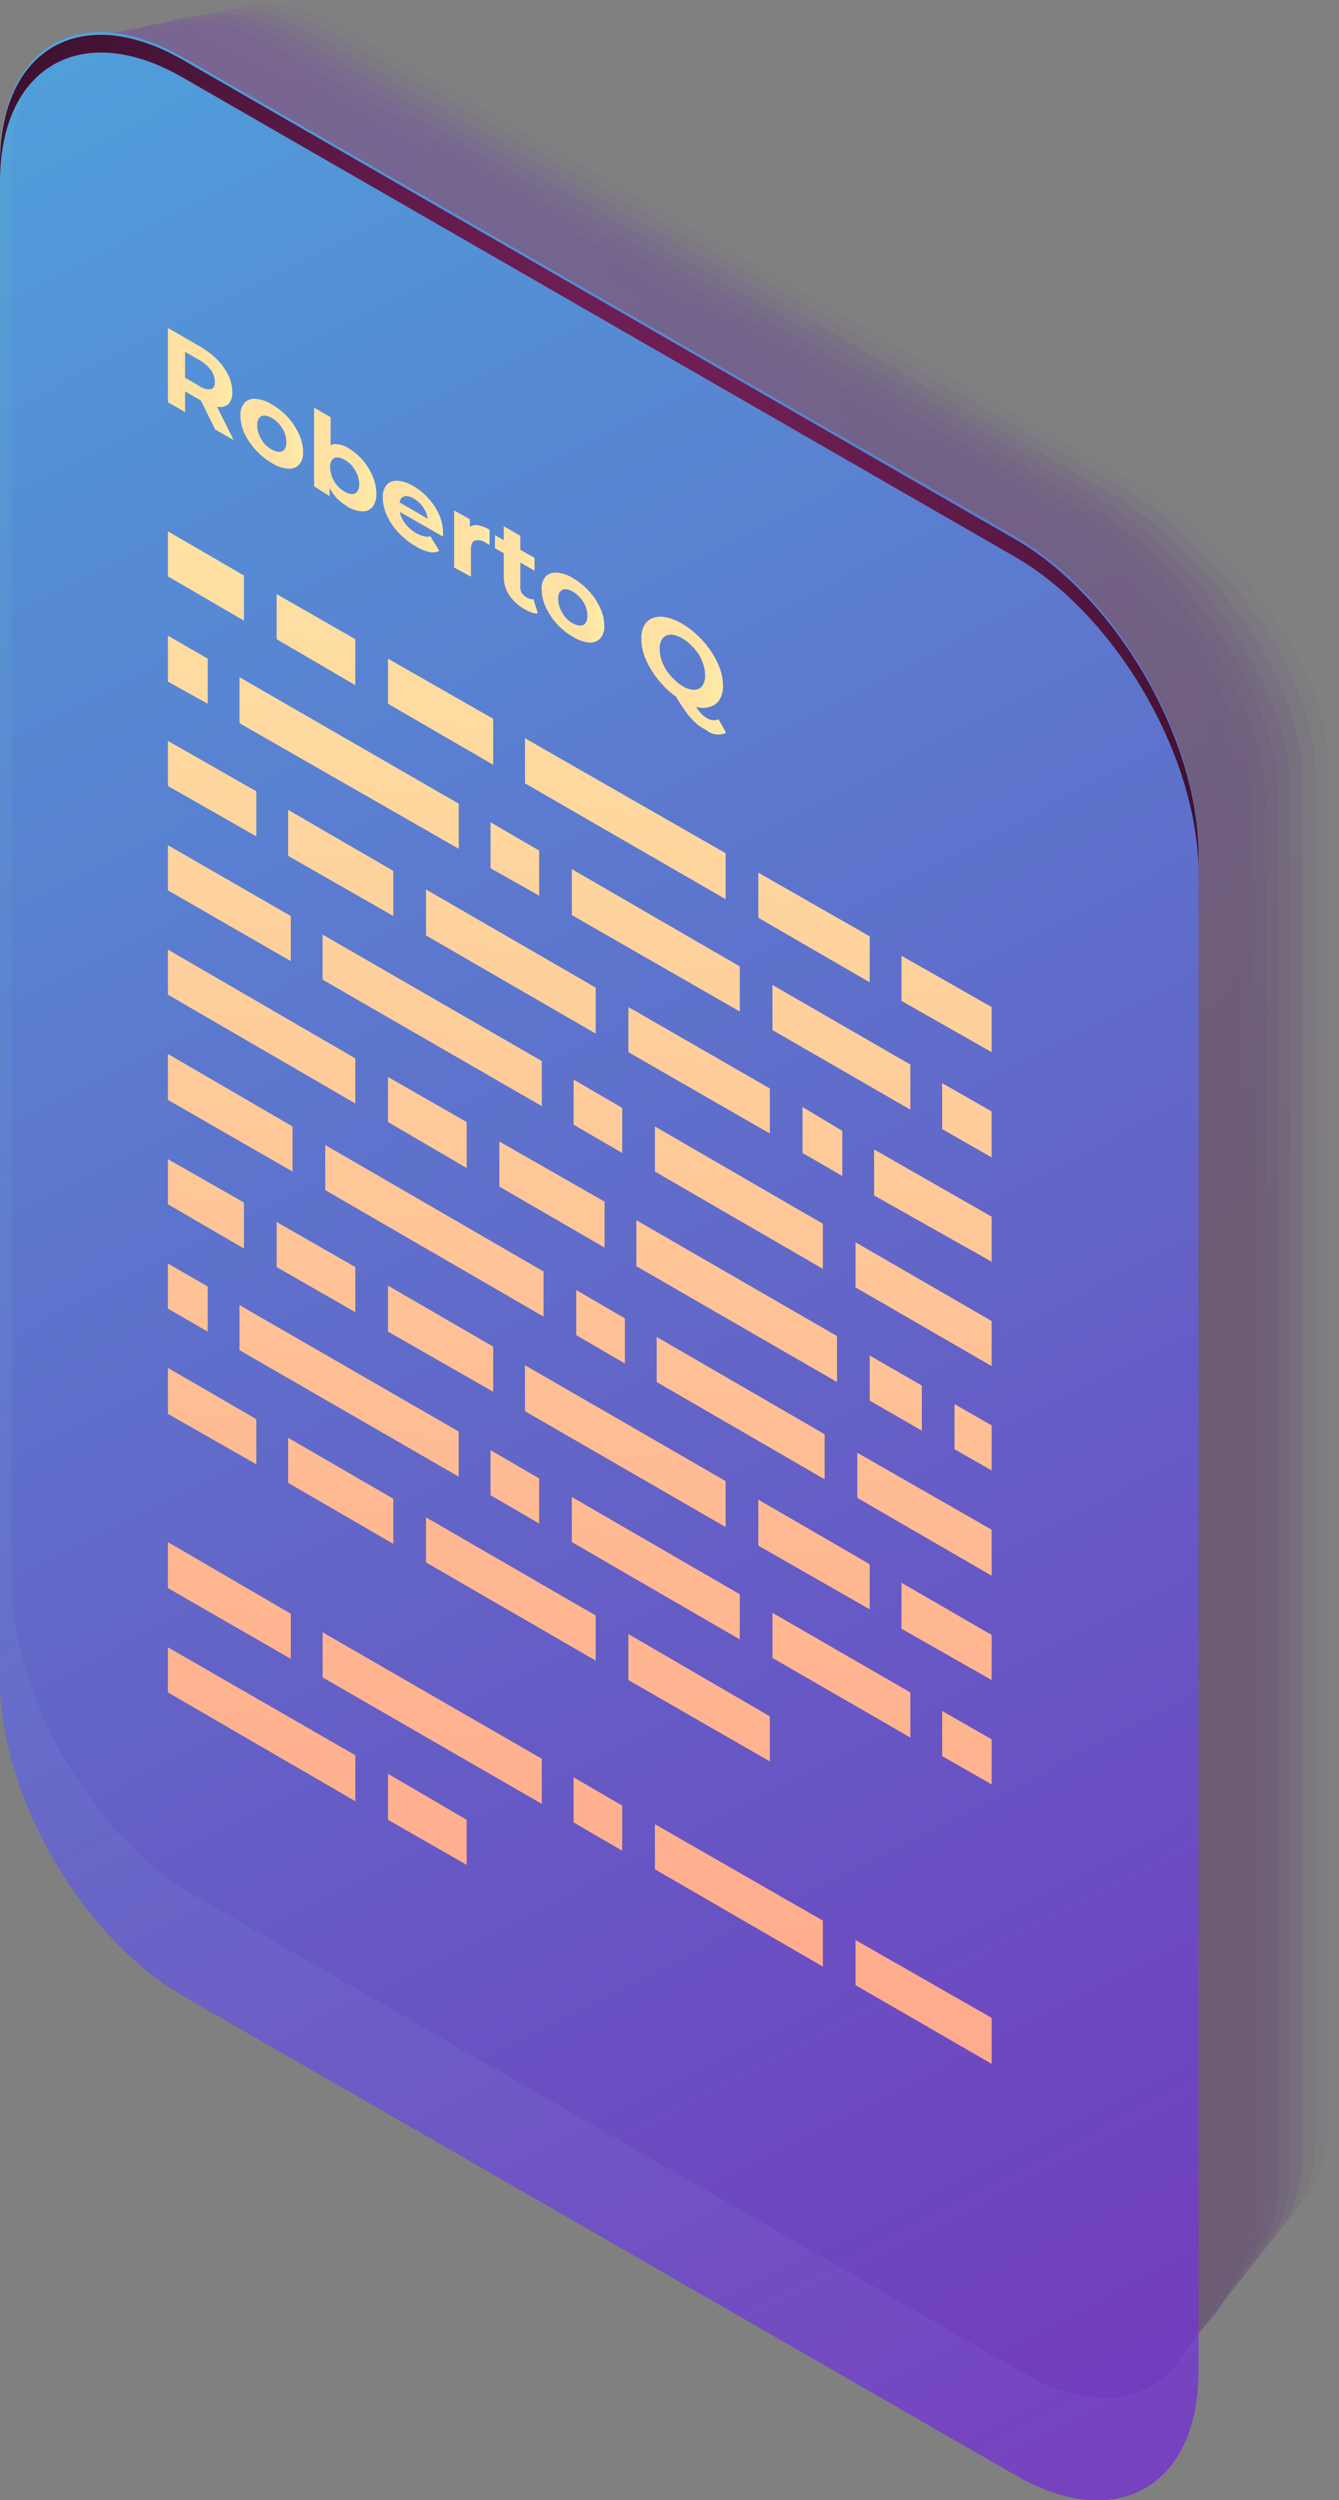 <svg xmlns="http://www.w3.org/2000/svg" xmlns:xlink="http://www.w3.org/1999/xlink" viewBox="0 0 151.5 282.72"><rect x="0" y="0" width="151.5" height="282.72" fill="#808080" stroke="none"/><defs><style>.cls-1{opacity:0.3;}.cls-2{fill-opacity:0;fill:url(#Degradado_sin_nombre_102);}.cls-10,.cls-11,.cls-12,.cls-14,.cls-3,.cls-4,.cls-5,.cls-6,.cls-7,.cls-8,.cls-9{isolation:isolate;}.cls-3{opacity:0.09;fill:url(#Degradado_sin_nombre_102-2);}.cls-4{opacity:0.18;fill:url(#Degradado_sin_nombre_102-3);}.cls-5{opacity:0.27;fill:url(#Degradado_sin_nombre_102-4);}.cls-6{opacity:0.36;fill:url(#Degradado_sin_nombre_102-5);}.cls-7{opacity:0.45;fill:url(#Degradado_sin_nombre_102-6);}.cls-8{opacity:0.55;fill:url(#Degradado_sin_nombre_102-7);}.cls-9{opacity:0.64;fill:url(#Degradado_sin_nombre_102-8);}.cls-10{opacity:0.73;fill:url(#Degradado_sin_nombre_102-9);}.cls-11{opacity:0.82;fill:url(#Degradado_sin_nombre_102-10);}.cls-12{opacity:0.91;fill:url(#Degradado_sin_nombre_102-11);}.cls-13{fill:url(#Degradado_sin_nombre_102-12);}.cls-14{opacity:0.8;fill:url(#Degradado_sin_nombre_103);}.cls-15{fill:url(#Degradado_sin_nombre_104);}.cls-16{fill:url(#Degradado_sin_nombre_164);}.cls-17{fill:url(#Degradado_sin_nombre_164-2);}.cls-18{fill:url(#Degradado_sin_nombre_164-3);}.cls-19{fill:url(#Degradado_sin_nombre_164-4);}.cls-20{fill:url(#Degradado_sin_nombre_164-5);}.cls-21{fill:url(#Degradado_sin_nombre_164-6);}.cls-22{fill:url(#Degradado_sin_nombre_164-7);}.cls-23{fill:url(#Degradado_sin_nombre_164-8);}.cls-24{fill:url(#Degradado_sin_nombre_164-9);}.cls-25{fill:url(#Degradado_sin_nombre_164-10);}.cls-26{fill:url(#Degradado_sin_nombre_164-11);}.cls-27{fill:url(#Degradado_sin_nombre_164-12);}.cls-28{fill:url(#Degradado_sin_nombre_164-13);}.cls-29{fill:url(#Degradado_sin_nombre_164-14);}.cls-30{fill:url(#Degradado_sin_nombre_164-15);}.cls-31{fill:url(#Degradado_sin_nombre_164-16);}.cls-32{fill:url(#Degradado_sin_nombre_164-17);}.cls-33{fill:url(#Degradado_sin_nombre_164-18);}.cls-34{fill:url(#Degradado_sin_nombre_164-19);}.cls-35{fill:url(#Degradado_sin_nombre_164-20);}.cls-36{fill:url(#Degradado_sin_nombre_164-21);}.cls-37{fill:url(#Degradado_sin_nombre_164-22);}.cls-38{fill:url(#Degradado_sin_nombre_164-23);}.cls-39{fill:url(#Degradado_sin_nombre_164-24);}.cls-40{fill:url(#Degradado_sin_nombre_164-25);}.cls-41{fill:url(#Degradado_sin_nombre_164-26);}.cls-42{fill:url(#Degradado_sin_nombre_164-27);}.cls-43{fill:url(#Degradado_sin_nombre_164-28);}.cls-44{fill:url(#Degradado_sin_nombre_164-29);}.cls-45{fill:url(#Degradado_sin_nombre_164-30);}.cls-46{fill:url(#Degradado_sin_nombre_164-31);}.cls-47{fill:url(#Degradado_sin_nombre_164-32);}.cls-48{fill:url(#Degradado_sin_nombre_164-33);}.cls-49{fill:url(#Degradado_sin_nombre_164-34);}.cls-50{fill:url(#Degradado_sin_nombre_164-35);}.cls-51{fill:url(#Degradado_sin_nombre_164-36);}.cls-52{fill:url(#Degradado_sin_nombre_164-37);}.cls-53{fill:url(#Degradado_sin_nombre_164-38);}.cls-54{fill:url(#Degradado_sin_nombre_164-39);}.cls-55{fill:url(#Degradado_sin_nombre_164-40);}.cls-56{fill:url(#Degradado_sin_nombre_164-41);}.cls-57{fill:url(#Degradado_sin_nombre_164-42);}.cls-58{fill:url(#Degradado_sin_nombre_164-43);}.cls-59{fill:url(#Degradado_sin_nombre_164-44);}.cls-60{fill:url(#Degradado_sin_nombre_164-45);}.cls-61{fill:url(#Degradado_sin_nombre_164-46);}.cls-62{fill:url(#Degradado_sin_nombre_164-47);}.cls-63{fill:url(#Degradado_sin_nombre_164-48);}.cls-64{fill:url(#Degradado_sin_nombre_164-49);}.cls-65{fill:url(#Degradado_sin_nombre_164-50);}.cls-66{fill:url(#Degradado_sin_nombre_164-51);}.cls-67{fill:url(#Degradado_sin_nombre_164-52);}.cls-68{fill:url(#Degradado_sin_nombre_164-53);}.cls-69{fill:url(#Degradado_sin_nombre_164-54);}.cls-70{fill:url(#Degradado_sin_nombre_164-55);}.cls-71{fill:url(#Degradado_sin_nombre_164-56);}.cls-72{fill:url(#Degradado_sin_nombre_164-57);}.cls-73{fill:url(#Degradado_sin_nombre_209);}.cls-74{fill:url(#Degradado_sin_nombre_209-2);}.cls-75{fill:url(#Degradado_sin_nombre_209-3);}.cls-76{fill:url(#Degradado_sin_nombre_209-4);}.cls-77{fill:url(#Degradado_sin_nombre_209-5);}.cls-78{fill:url(#Degradado_sin_nombre_209-6);}.cls-79{fill:url(#Degradado_sin_nombre_209-7);}.cls-80{fill:url(#Degradado_sin_nombre_209-8);}</style><linearGradient id="Degradado_sin_nombre_102" x1="-29" y1="371.26" x2="115.23" y2="646.28" gradientTransform="translate(0 -464)" gradientUnits="userSpaceOnUse"><stop offset="0.01" stop-color="#9f19ab"/><stop offset="0.43" stop-color="#5f27bd"/><stop offset="0.9" stop-color="#3d065f"/></linearGradient><linearGradient id="Degradado_sin_nombre_102-2" x1="-31.06" y1="371.15" x2="113.9" y2="647.58" xlink:href="#Degradado_sin_nombre_102"/><linearGradient id="Degradado_sin_nombre_102-3" x1="-33.24" y1="371.11" x2="112.47" y2="648.94" xlink:href="#Degradado_sin_nombre_102"/><linearGradient id="Degradado_sin_nombre_102-4" x1="-35.38" y1="371.04" x2="111.06" y2="650.28" xlink:href="#Degradado_sin_nombre_102"/><linearGradient id="Degradado_sin_nombre_102-5" x1="-37.53" y1="370.99" x2="109.65" y2="651.63" xlink:href="#Degradado_sin_nombre_102"/><linearGradient id="Degradado_sin_nombre_102-6" x1="-39.67" y1="370.92" x2="108.25" y2="652.98" xlink:href="#Degradado_sin_nombre_102"/><linearGradient id="Degradado_sin_nombre_102-7" x1="-41.75" y1="370.82" x2="106.91" y2="654.29" xlink:href="#Degradado_sin_nombre_102"/><linearGradient id="Degradado_sin_nombre_102-8" x1="-43.93" y1="370.78" x2="105.47" y2="655.65" xlink:href="#Degradado_sin_nombre_102"/><linearGradient id="Degradado_sin_nombre_102-9" x1="-46.01" y1="370.68" x2="104.13" y2="656.97" xlink:href="#Degradado_sin_nombre_102"/><linearGradient id="Degradado_sin_nombre_102-10" x1="-48.21" y1="370.65" x2="102.66" y2="658.34" xlink:href="#Degradado_sin_nombre_102"/><linearGradient id="Degradado_sin_nombre_102-11" x1="-50.31" y1="370.56" x2="101.31" y2="659.66" xlink:href="#Degradado_sin_nombre_102"/><linearGradient id="Degradado_sin_nombre_102-12" x1="-52.4" y1="370.47" x2="99.95" y2="660.99" xlink:href="#Degradado_sin_nombre_102"/><linearGradient id="Degradado_sin_nombre_103" x1="168.27" y1="803.47" x2="-74.39" y2="329.4" gradientTransform="translate(0 -464)" gradientUnits="userSpaceOnUse"><stop offset="0.03" stop-color="#7c1dc9"/><stop offset="0.21" stop-color="#6e41d2"/><stop offset="0.62" stop-color="#4c9be8"/><stop offset="1" stop-color="#2af6ff"/></linearGradient><radialGradient id="Degradado_sin_nombre_104" cx="67.8" cy="515.31" r="127.58" gradientTransform="translate(0 -464)" gradientUnits="userSpaceOnUse"><stop offset="0" stop-color="#711f56"/><stop offset="0.16" stop-color="#6c1e52"/><stop offset="0.36" stop-color="#5c1946"/><stop offset="0.58" stop-color="#431233"/><stop offset="0.82" stop-color="#200918"/><stop offset="1"/></radialGradient><linearGradient id="Degradado_sin_nombre_164" x1="67.35" y1="705.67" x2="87.07" y2="503.2" gradientTransform="translate(0 -464)" gradientUnits="userSpaceOnUse"><stop offset="0.04" stop-color="#ffa98c"/><stop offset="0.32" stop-color="#ffb892"/><stop offset="0.86" stop-color="#fee1a3"/><stop offset="1" stop-color="#feeca8"/></linearGradient><linearGradient id="Degradado_sin_nombre_164-2" x1="74.08" y1="706.33" x2="93.8" y2="503.85" xlink:href="#Degradado_sin_nombre_164"/><linearGradient id="Degradado_sin_nombre_164-3" x1="73.2" y1="706.24" x2="92.92" y2="503.77" xlink:href="#Degradado_sin_nombre_164"/><linearGradient id="Degradado_sin_nombre_164-4" x1="45.06" y1="703.5" x2="64.78" y2="501.03" xlink:href="#Degradado_sin_nombre_164"/><linearGradient id="Degradado_sin_nombre_164-5" x1="83.05" y1="707.2" x2="102.77" y2="504.73" xlink:href="#Degradado_sin_nombre_164"/><linearGradient id="Degradado_sin_nombre_164-6" x1="52.21" y1="704.2" x2="71.93" y2="501.72" xlink:href="#Degradado_sin_nombre_164"/><linearGradient id="Degradado_sin_nombre_164-7" x1="59.1" y1="704.87" x2="78.82" y2="502.4" xlink:href="#Degradado_sin_nombre_164"/><linearGradient id="Degradado_sin_nombre_164-8" x1="61.08" y1="705.06" x2="80.8" y2="502.59" xlink:href="#Degradado_sin_nombre_164"/><linearGradient id="Degradado_sin_nombre_164-9" x1="24.92" y1="701.54" x2="44.64" y2="499.07" xlink:href="#Degradado_sin_nombre_164"/><linearGradient id="Degradado_sin_nombre_164-10" x1="31.62" y1="702.19" x2="51.34" y2="499.72" xlink:href="#Degradado_sin_nombre_164"/><linearGradient id="Degradado_sin_nombre_164-11" x1="56.33" y1="704.6" x2="76.05" y2="502.13" xlink:href="#Degradado_sin_nombre_164"/><linearGradient id="Degradado_sin_nombre_164-12" x1="39.43" y1="702.95" x2="59.15" y2="500.48" xlink:href="#Degradado_sin_nombre_164"/><linearGradient id="Degradado_sin_nombre_164-13" x1="36.89" y1="702.71" x2="56.61" y2="500.23" xlink:href="#Degradado_sin_nombre_164"/><linearGradient id="Degradado_sin_nombre_164-14" x1="44.39" y1="703.43" x2="64.11" y2="500.96" xlink:href="#Degradado_sin_nombre_164"/><linearGradient id="Degradado_sin_nombre_164-15" x1="34.46" y1="702.47" x2="54.18" y2="499.99" xlink:href="#Degradado_sin_nombre_164"/><linearGradient id="Degradado_sin_nombre_164-16" x1="26.55" y1="701.7" x2="46.28" y2="499.23" xlink:href="#Degradado_sin_nombre_164"/><linearGradient id="Degradado_sin_nombre_164-17" x1="37.46" y1="702.76" x2="57.18" y2="500.29" xlink:href="#Degradado_sin_nombre_164"/><linearGradient id="Degradado_sin_nombre_164-18" x1="102.06" y1="709.05" x2="121.78" y2="506.58" xlink:href="#Degradado_sin_nombre_164"/><linearGradient id="Degradado_sin_nombre_164-19" x1="19.71" y1="701.03" x2="39.43" y2="498.56" xlink:href="#Degradado_sin_nombre_164"/><linearGradient id="Degradado_sin_nombre_164-20" x1="56.51" y1="704.61" x2="76.23" y2="502.14" xlink:href="#Degradado_sin_nombre_164"/><linearGradient id="Degradado_sin_nombre_164-21" x1="95.06" y1="708.37" x2="114.78" y2="505.9" xlink:href="#Degradado_sin_nombre_164"/><linearGradient id="Degradado_sin_nombre_164-22" x1="89.9" y1="707.87" x2="109.62" y2="505.39" xlink:href="#Degradado_sin_nombre_164"/><linearGradient id="Degradado_sin_nombre_164-23" x1="80.81" y1="706.98" x2="100.53" y2="504.51" xlink:href="#Degradado_sin_nombre_164"/><linearGradient id="Degradado_sin_nombre_164-24" x1="24.77" y1="701.52" x2="44.49" y2="499.05" xlink:href="#Degradado_sin_nombre_164"/><linearGradient id="Degradado_sin_nombre_164-25" x1="92.91" y1="708.16" x2="112.63" y2="505.69" xlink:href="#Degradado_sin_nombre_164"/><linearGradient id="Degradado_sin_nombre_164-26" x1="41.3" y1="703.13" x2="61.02" y2="500.66" xlink:href="#Degradado_sin_nombre_164"/><linearGradient id="Degradado_sin_nombre_164-27" x1="51.24" y1="704.1" x2="70.96" y2="501.63" xlink:href="#Degradado_sin_nombre_164"/><linearGradient id="Degradado_sin_nombre_164-28" x1="63.18" y1="705.27" x2="82.9" y2="502.79" xlink:href="#Degradado_sin_nombre_164"/><linearGradient id="Degradado_sin_nombre_164-29" x1="81.95" y1="707.09" x2="101.67" y2="504.62" xlink:href="#Degradado_sin_nombre_164"/><linearGradient id="Degradado_sin_nombre_164-30" x1="97.45" y1="708.6" x2="117.17" y2="506.13" xlink:href="#Degradado_sin_nombre_164"/><linearGradient id="Degradado_sin_nombre_164-31" x1="95.03" y1="708.37" x2="114.75" y2="505.89" xlink:href="#Degradado_sin_nombre_164"/><linearGradient id="Degradado_sin_nombre_164-32" x1="97.91" y1="708.65" x2="117.63" y2="506.18" xlink:href="#Degradado_sin_nombre_164"/><linearGradient id="Degradado_sin_nombre_164-33" x1="20.48" y1="701.11" x2="40.2" y2="498.63" xlink:href="#Degradado_sin_nombre_164"/><linearGradient id="Degradado_sin_nombre_164-34" x1="31.77" y1="702.21" x2="51.49" y2="499.73" xlink:href="#Degradado_sin_nombre_164"/><linearGradient id="Degradado_sin_nombre_164-35" x1="9.69" y1="700.05" x2="29.42" y2="497.58" xlink:href="#Degradado_sin_nombre_164"/><linearGradient id="Degradado_sin_nombre_164-36" x1="16.54" y1="700.72" x2="36.26" y2="498.25" xlink:href="#Degradado_sin_nombre_164"/><linearGradient id="Degradado_sin_nombre_164-37" x1="25.45" y1="701.59" x2="45.17" y2="499.12" xlink:href="#Degradado_sin_nombre_164"/><linearGradient id="Degradado_sin_nombre_164-38" x1="13.53" y1="700.43" x2="33.25" y2="497.96" xlink:href="#Degradado_sin_nombre_164"/><linearGradient id="Degradado_sin_nombre_164-39" x1="15.26" y1="700.6" x2="34.98" y2="498.13" xlink:href="#Degradado_sin_nombre_164"/><linearGradient id="Degradado_sin_nombre_164-40" x1="12.88" y1="700.37" x2="32.6" y2="497.89" xlink:href="#Degradado_sin_nombre_164"/><linearGradient id="Degradado_sin_nombre_164-41" x1="17.84" y1="700.85" x2="37.56" y2="498.38" xlink:href="#Degradado_sin_nombre_164"/><linearGradient id="Degradado_sin_nombre_164-42" x1="12.52" y1="700.33" x2="32.24" y2="497.86" xlink:href="#Degradado_sin_nombre_164"/><linearGradient id="Degradado_sin_nombre_164-43" x1="102.68" y1="709.11" x2="122.4" y2="506.64" xlink:href="#Degradado_sin_nombre_164"/><linearGradient id="Degradado_sin_nombre_164-44" x1="64.12" y1="705.36" x2="83.84" y2="502.89" xlink:href="#Degradado_sin_nombre_164"/><linearGradient id="Degradado_sin_nombre_164-45" x1="74.2" y1="706.34" x2="93.92" y2="503.87" xlink:href="#Degradado_sin_nombre_164"/><linearGradient id="Degradado_sin_nombre_164-46" x1="45.06" y1="703.5" x2="64.78" y2="501.03" xlink:href="#Degradado_sin_nombre_164"/><linearGradient id="Degradado_sin_nombre_164-47" x1="85.51" y1="707.44" x2="105.23" y2="504.97" xlink:href="#Degradado_sin_nombre_164"/><linearGradient id="Degradado_sin_nombre_164-48" x1="101.21" y1="708.97" x2="120.93" y2="506.49" xlink:href="#Degradado_sin_nombre_164"/><linearGradient id="Degradado_sin_nombre_164-49" x1="75.69" y1="706.48" x2="95.41" y2="504.01" xlink:href="#Degradado_sin_nombre_164"/><linearGradient id="Degradado_sin_nombre_164-50" x1="104.76" y1="709.31" x2="124.48" y2="506.84" xlink:href="#Degradado_sin_nombre_164"/><linearGradient id="Degradado_sin_nombre_164-51" x1="67.93" y1="705.73" x2="87.65" y2="503.25" xlink:href="#Degradado_sin_nombre_164"/><linearGradient id="Degradado_sin_nombre_164-52" x1="44.5" y1="703.45" x2="64.22" y2="500.97" xlink:href="#Degradado_sin_nombre_164"/><linearGradient id="Degradado_sin_nombre_164-53" x1="51.91" y1="704.17" x2="71.63" y2="501.69" xlink:href="#Degradado_sin_nombre_164"/><linearGradient id="Degradado_sin_nombre_164-54" x1="6.68" y1="699.76" x2="26.4" y2="497.29" xlink:href="#Degradado_sin_nombre_164"/><linearGradient id="Degradado_sin_nombre_164-55" x1="5.67" y1="699.66" x2="25.39" y2="497.19" xlink:href="#Degradado_sin_nombre_164"/><linearGradient id="Degradado_sin_nombre_164-56" x1="94.36" y1="708.3" x2="114.08" y2="505.83" xlink:href="#Degradado_sin_nombre_164"/><linearGradient id="Degradado_sin_nombre_164-57" x1="78.67" y1="706.77" x2="98.39" y2="504.3" xlink:href="#Degradado_sin_nombre_164"/><linearGradient id="Degradado_sin_nombre_209" x1="19" y1="43.43" x2="26.44" y2="43.43" gradientUnits="userSpaceOnUse"><stop offset="0.61" stop-color="#fee1a3"/><stop offset="1" stop-color="#feeca8"/></linearGradient><linearGradient id="Degradado_sin_nombre_209-2" x1="27.2" y1="49.03" x2="34.29" y2="49.03" xlink:href="#Degradado_sin_nombre_209"/><linearGradient id="Degradado_sin_nombre_209-3" x1="35.54" y1="51.99" x2="42.57" y2="51.99" xlink:href="#Degradado_sin_nombre_209"/><linearGradient id="Degradado_sin_nombre_209-4" x1="43.33" y1="58.39" x2="50.13" y2="58.39" xlink:href="#Degradado_sin_nombre_209"/><linearGradient id="Degradado_sin_nombre_209-5" x1="51.38" y1="61.49" x2="55.39" y2="61.49" xlink:href="#Degradado_sin_nombre_209"/><linearGradient id="Degradado_sin_nombre_209-6" x1="55.96" y1="64.44" x2="60.89" y2="64.44" xlink:href="#Degradado_sin_nombre_209"/><linearGradient id="Degradado_sin_nombre_209-7" x1="61.26" y1="68.7" x2="68.35" y2="68.7" xlink:href="#Degradado_sin_nombre_209"/><linearGradient id="Degradado_sin_nombre_209-8" x1="72.6" y1="76.41" x2="82.2" y2="76.41" xlink:href="#Degradado_sin_nombre_209"/></defs><g id="Capa_2" data-name="Capa 2"><g id="Capa_1-2" data-name="Capa 1"><g class="cls-1"><path class="cls-2" d="M40.3,2.58c-10.4-6-18.9-1.2-18.9,10.8v153.4c0,12,8.5,26.6,18.9,32.6l88.1,50.7c10.4,6,23.1.5,23.1-11.4V85.28c0-12-12.6-25.9-23.1-31.9Z"/><path class="cls-3" d="M38.6,3c-10.5-6.1-19-1.2-19,10.8v154c0,12.1,8.5,26.8,19.1,32.9l88.6,51c10.5,6.1,22.9.6,22.9-11.5v-154c0-12.1-12.3-26.2-22.9-32.3Z"/><path class="cls-4" d="M37,3.38c-10.6-6.1-19.2-1.2-19.2,11V169c0,12.2,8.6,27,19.2,33.1l89.2,51.3c10.6,6.1,22.6.7,22.6-11.5V87.28c0-12.2-12-26.5-22.6-32.6Z"/><path class="cls-5" d="M35.3,3.78c-10.7-6.2-19.4-1.2-19.4,11V170c0,12.3,8.7,27.2,19.4,33.4L125,255c10.7,6.2,22.4.8,22.4-11.5V88.28c0-12.3-11.7-26.8-22.4-32.9Z"/><path class="cls-6" d="M33.6,4.18C22.8-2,14.1,3,14.1,15.28v155.8c0,12.4,8.7,27.5,19.5,33.7l90.2,51.9c10.8,6.2,22.2.8,22.2-11.6V89.28c0-12.4-11.4-27-22.2-33.3Z"/><path class="cls-7" d="M31.9,4.48C21-1.82,12.2,3.18,12.2,15.68v156.4c0,12.5,8.8,27.7,19.7,34l90.7,52.2c10.9,6.3,22,.9,22-11.6V90.28c0-12.5-11.1-27.3-22-33.6Z"/><path class="cls-8" d="M30.3,4.88c-11-6.3-19.8-1.3-19.8,11.3v157c0,12.6,8.9,27.9,19.8,34.2l91.2,52.5c11,6.3,21.7,1,21.7-11.6v-157c0-12.6-10.8-27.6-21.7-33.9Z"/><path class="cls-9" d="M28.6,5.28c-11-6.4-20-1.3-20,11.4v157.6c0,12.7,9,28.1,20,34.5l91.7,52.8c11,6.4,21.5,1,21.5-11.6V92.38c0-12.7-10.5-27.9-21.5-34.3Z"/><path class="cls-10" d="M26.9,5.68C15.8-.72,6.8,4.38,6.8,17.18v158.2c0,12.8,9,28.3,20.2,34.8l92.2,53.1c11.1,6.4,21.3,1.1,21.3-11.7V93.38c0-12.8-10.2-28.2-21.3-34.6Z"/><path class="cls-11" d="M25.2,6.08C14-.42,4.9,4.78,4.9,17.68v158.8c0,12.9,9.1,28.6,20.3,35l92.7,53.4c11.2,6.5,21.1,1.2,21.1-11.7V94.38c0-12.9-9.9-28.4-21.1-34.9Z"/><path class="cls-12" d="M23.6,6.48C12.3,0,3.1,5.18,3.1,18.18v159.4c0,13,9.2,28.8,20.5,35.3l93.2,53.7c11.3,6.5,20.8,1.2,20.8-11.7V95.38c0-13-9.5-28.7-20.8-35.2Z"/><path class="cls-13" d="M21.9,6.88C10.5.28,1.3,5.58,1.3,18.68v160c0,13.1,9.2,29,20.6,35.6l93.8,54c11.4,6.6,20.6,1.3,20.6-11.8v-160c0-13.1-9.2-29-20.6-35.6Z"/></g><path class="cls-14" d="M20.7,6.48C9.2-.12,0,5.18,0,18.28V190c0,13.1,9.3,29.1,20.7,35.7l94.2,54.2c11.4,6.6,20.7,1.3,20.7-11.8V96.38c0-13.1-9.3-29.1-20.7-35.7Z"/><path class="cls-15" d="M114.9,61,20.7,6.78C9.2.18,0,5.48,0,18.58v2C0,7.48,9.3,2.18,20.7,8.78L114.9,63c11.4,6.6,20.7,22.6,20.7,35.7v-2C135.6,83.58,126.3,67.58,114.9,61Z"/><polygon class="cls-16" points="71.1 118.98 87.1 128.18 87.1 123.08 71.1 113.88 71.1 118.98"/><polygon class="cls-17" points="72 143.18 94.7 156.28 94.7 151.08 72 137.98 72 143.18"/><polygon class="cls-18" points="74.1 132.48 93.1 143.48 93.1 138.38 74.1 127.38 74.1 132.48"/><polygon class="cls-19" points="67.4 111.68 48.2 100.58 48.2 105.78 67.4 116.88 67.4 111.68"/><polygon class="cls-20" points="87.4 116.48 103 125.48 103 120.38 87.4 111.38 87.4 116.48"/><polygon class="cls-21" points="56.5 134.18 68.4 141.08 68.4 135.88 56.5 129.08 56.5 134.18"/><polygon class="cls-22" points="70.7 149.08 65.2 145.88 65.2 150.98 70.7 154.18 70.7 149.08"/><polygon class="cls-23" points="64.7 103.48 83.7 114.38 83.7 109.28 64.7 98.28 64.7 103.48"/><polygon class="cls-24" points="44.5 98.48 32.6 91.58 32.6 96.78 44.5 103.58 44.5 98.48"/><polygon class="cls-25" points="27.1 152.68 51.9 166.98 51.9 161.88 27.1 147.58 27.1 152.68"/><polygon class="cls-26" points="59.4 88.58 82.1 101.68 82.1 96.48 59.4 83.48 59.4 88.58"/><polygon class="cls-27" points="36.8 134.58 61.5 148.88 61.5 143.78 36.8 129.48 36.8 134.58"/><polygon class="cls-28" points="61.3 119.98 36.5 105.68 36.5 110.78 61.3 125.08 61.3 119.98"/><polygon class="cls-29" points="55.5 98.18 61 101.28 61 96.18 55.5 92.98 55.5 98.18"/><polygon class="cls-30" points="43.9 79.58 55.8 86.48 55.8 81.28 43.9 74.48 43.9 79.58"/><polygon class="cls-31" points="31.3 143.28 40.2 148.38 40.2 143.28 31.3 138.18 31.3 143.28"/><polygon class="cls-32" points="52.8 126.88 43.9 121.78 43.9 126.88 52.8 132.08 52.8 126.88"/><polygon class="cls-33" points="108 163.88 112.2 166.28 112.2 161.18 108 158.78 108 163.88"/><polygon class="cls-34" points="31.3 67.18 31.3 72.28 40.2 77.48 40.2 72.28 31.3 67.18"/><polygon class="cls-35" points="70.4 125.28 64.9 122.08 64.9 127.18 70.4 130.38 70.4 125.28"/><polygon class="cls-36" points="96.8 145.58 112.2 154.48 112.2 149.38 96.8 140.48 96.8 145.58"/><polygon class="cls-37" points="103 191.38 87.4 182.38 87.4 187.48 103 196.48 103 191.38"/><polygon class="cls-38" points="74.1 211.38 93.1 222.38 93.1 217.18 74.1 206.28 74.1 211.38"/><polygon class="cls-39" points="27.1 81.78 51.9 95.98 51.9 90.88 27.1 76.58 27.1 81.78"/><polygon class="cls-40" points="104.3 161.78 104.3 156.68 98.4 153.28 98.4 158.38 104.3 161.78"/><polygon class="cls-41" points="55.8 152.28 43.9 145.38 43.9 150.58 55.8 157.38 55.8 152.28"/><polygon class="cls-42" points="61 167.18 55.5 163.98 55.5 169.08 61 172.28 61 167.18"/><polygon class="cls-43" points="82.1 167.48 59.4 154.38 59.4 159.58 82.1 172.68 82.1 167.48"/><polygon class="cls-44" points="90.8 130.38 95.3 132.98 95.3 127.88 90.8 125.18 90.8 130.38"/><polygon class="cls-45" points="112.2 172.98 97 164.28 97 169.38 112.2 178.18 112.2 172.98"/><polygon class="cls-46" points="98.9 135.18 112.2 142.68 112.2 137.58 98.9 129.98 98.9 135.18"/><polygon class="cls-47" points="106.6 127.68 112.2 130.88 112.2 125.68 106.6 122.48 106.6 127.68"/><polygon class="cls-48" points="32.9 182.48 19 174.38 19 179.58 32.9 187.58 32.9 182.48"/><polygon class="cls-49" points="44.5 169.48 32.6 162.58 32.6 167.68 44.5 174.58 44.5 169.48"/><polygon class="cls-50" points="29 89.48 19 83.78 19 88.88 29 94.58 29 89.48"/><polygon class="cls-51" points="29 160.48 19 154.68 19 159.88 29 165.58 29 160.48"/><polygon class="cls-52" points="19 191.38 40.2 203.68 40.2 198.48 19 186.28 19 191.38"/><polygon class="cls-53" points="27.6 135.98 19 131.08 19 136.18 27.6 141.18 27.6 135.98"/><polygon class="cls-54" points="33.1 127.38 19 119.18 19 124.38 33.1 132.48 33.1 127.38"/><polygon class="cls-55" points="32.9 103.58 19 95.58 19 100.68 32.9 108.68 32.9 103.58"/><polygon class="cls-56" points="40.2 119.68 19 107.38 19 112.48 40.2 124.78 40.2 119.68"/><polygon class="cls-57" points="23.5 145.48 19 142.88 19 147.98 23.5 150.58 23.5 145.48"/><polygon class="cls-58" points="112.2 228.18 96.8 219.38 96.8 224.48 112.2 233.38 112.2 228.18"/><polygon class="cls-59" points="64.9 206.08 70.4 209.28 70.4 204.18 64.9 200.98 64.9 206.08"/><polygon class="cls-60" points="87.1 194.08 71.1 184.78 71.1 189.98 87.1 199.18 87.1 194.08"/><polygon class="cls-61" points="43.9 205.78 52.8 210.88 52.8 205.78 43.9 200.58 43.9 205.78"/><polygon class="cls-62" points="98.4 176.88 85.8 169.58 85.8 174.78 98.4 181.98 98.4 176.88"/><polygon class="cls-63" points="112.2 184.88 102 178.98 102 184.18 112.2 189.98 112.2 184.88"/><polygon class="cls-64" points="93.3 162.18 74.3 151.18 74.3 156.28 93.3 167.28 93.3 162.18"/><polygon class="cls-65" points="112.2 196.68 106.6 193.48 106.6 198.58 112.2 201.78 112.2 196.68"/><polygon class="cls-66" points="83.7 180.28 64.7 169.28 64.7 174.38 83.7 185.38 83.7 180.28"/><polygon class="cls-67" points="61.3 198.88 36.5 184.58 36.5 189.68 61.3 203.98 61.3 198.88"/><polygon class="cls-68" points="67.4 182.68 48.2 171.58 48.2 176.68 67.4 187.78 67.4 182.68"/><polygon class="cls-69" points="27.6 65.08 19 60.08 19 65.18 27.6 70.18 27.6 65.08"/><polygon class="cls-70" points="23.5 74.48 19 71.88 19 77.08 23.5 79.58 23.5 74.48"/><polygon class="cls-71" points="112.2 113.88 102 108.08 102 113.18 112.2 118.98 112.2 113.88"/><polygon class="cls-72" points="85.8 103.78 98.4 111.08 98.4 105.88 85.8 98.68 85.8 103.78"/><path class="cls-73" d="M19,45.48v-8.4l3.63,2.1a9,9,0,0,1,1.95,1.49,6.75,6.75,0,0,1,1.26,1.78,4.42,4.42,0,0,1,.44,1.88,1.82,1.82,0,0,1-.44,1.36,1.48,1.48,0,0,1-1.26.31,5.61,5.61,0,0,1-1.95-.76l-2.55-1.48.86-.35V46.6Zm1.94-1.85-.86-1.41,2.45,1.41a1.92,1.92,0,0,0,1.34.38c.29-.08.44-.36.44-.81a2.35,2.35,0,0,0-.44-1.34,4.1,4.1,0,0,0-1.34-1.16l-2.45-1.41.86-.43Zm3.4,4.93-2.1-4.26,2.07,1.2,2.13,4.27Z"/><path class="cls-74" d="M30.75,52.36a7.67,7.67,0,0,1-1.83-1.49A7.53,7.53,0,0,1,27.66,49a4.83,4.83,0,0,1-.46-2,2.09,2.09,0,0,1,.46-1.46,1.55,1.55,0,0,1,1.26-.44,4,4,0,0,1,1.83.63,7.43,7.43,0,0,1,3.08,3.37,4.72,4.72,0,0,1,.46,2,2,2,0,0,1-.46,1.45,1.55,1.55,0,0,1-1.25.45A4.09,4.09,0,0,1,30.75,52.36Zm0-1.54a1.71,1.71,0,0,0,.84.27.71.71,0,0,0,.59-.27A1.39,1.39,0,0,0,32.4,50a2.91,2.91,0,0,0-.22-1.09,3.5,3.5,0,0,0-.59-.95,3.26,3.26,0,0,0-.84-.7,1.71,1.71,0,0,0-.84-.27.74.74,0,0,0-.59.27,1.29,1.29,0,0,0-.22.83,2.71,2.71,0,0,0,.22,1.08,3.59,3.59,0,0,0,.59,1A3.26,3.26,0,0,0,30.75,50.82Z"/><path class="cls-75" d="M35.54,55v-8.9l1.87,1.08V51l-.12,1.84,0,1.94v1.32Zm3.81,2.29a5.33,5.33,0,0,1-1.46-1.2A5,5,0,0,1,37,54.48a6.3,6.3,0,0,1-.32-2A3.14,3.14,0,0,1,37,50.76a1.08,1.08,0,0,1,1-.54,2.86,2.86,0,0,1,1.43.46A6.39,6.39,0,0,1,41,52a6.82,6.82,0,0,1,1.15,1.82,5.12,5.12,0,0,1,.43,2,2.27,2.27,0,0,1-.43,1.5,1.41,1.41,0,0,1-1.15.5A3.43,3.43,0,0,1,39.35,57.32ZM39,55.6a1.71,1.71,0,0,0,.83.27.73.73,0,0,0,.59-.28,1.29,1.29,0,0,0,.22-.83,2.71,2.71,0,0,0-.22-1.08,3.44,3.44,0,0,0-.59-1A3.06,3.06,0,0,0,39,52a1.71,1.71,0,0,0-.84-.27.72.72,0,0,0-.59.27,1.37,1.37,0,0,0-.21.84A3,3,0,0,0,37.6,54a3.44,3.44,0,0,0,.59.95A3.26,3.26,0,0,0,39,55.6Z"/><path class="cls-76" d="M47,61.75a8,8,0,0,1-1.94-1.55,7.09,7.09,0,0,1-1.29-1.93,4.83,4.83,0,0,1-.46-2,2.09,2.09,0,0,1,.45-1.46A1.53,1.53,0,0,1,45,54.37a4,4,0,0,1,1.77.6,6.78,6.78,0,0,1,1.7,1.38,7.11,7.11,0,0,1,1.21,1.85,5,5,0,0,1,.44,2,2.09,2.09,0,0,1,0,.24c0,.09,0,.17,0,.24l-5.24-3V56.62l4.25,2.46-.72-.1a2.5,2.5,0,0,0-.2-1,3.44,3.44,0,0,0-.56-.91,3.1,3.1,0,0,0-.84-.69,1.7,1.7,0,0,0-.85-.28.7.7,0,0,0-.57.26,1.28,1.28,0,0,0-.2.78v.28a2.79,2.79,0,0,0,.23,1.07,3.57,3.57,0,0,0,.66,1,4.59,4.59,0,0,0,1,.79,2.75,2.75,0,0,0,.91.36,1.29,1.29,0,0,0,.71,0l1,1.65a1.64,1.64,0,0,1-1.12.13A4.76,4.76,0,0,1,47,61.75Z"/><path class="cls-77" d="M51.38,64.17V57.72l1.79,1v1.83l-.25-.68a1,1,0,0,1,.92-.5,3.46,3.46,0,0,1,1.55.54v1.72l-.22-.14L55,61.4a1.55,1.55,0,0,0-1.24-.28c-.32.11-.48.47-.48,1.09v3Z"/><path class="cls-78" d="M56,62V60.51l4.48,2.58v1.44Zm3.41,6.93a5.26,5.26,0,0,1-1.78-1.61,3.7,3.7,0,0,1-.63-2.1V59.51l1.87,1.08v5.64A1.48,1.48,0,0,0,59,67a1.76,1.76,0,0,0,.59.56,1.14,1.14,0,0,0,.76.19l.5,1.61a1.49,1.49,0,0,1-.69-.09A4.32,4.32,0,0,1,59.37,68.88Z"/><path class="cls-79" d="M64.81,72A7.44,7.44,0,0,1,63,70.54a7.71,7.71,0,0,1-1.26-1.91,4.91,4.91,0,0,1-.46-2,2.07,2.07,0,0,1,.46-1.45A1.58,1.58,0,0,1,63,64.75a4,4,0,0,1,1.83.63,7.63,7.63,0,0,1,1.83,1.48,7.18,7.18,0,0,1,1.25,1.9,4.69,4.69,0,0,1,.46,2,2,2,0,0,1-.46,1.44,1.52,1.52,0,0,1-1.25.46A4.12,4.12,0,0,1,64.81,72Zm0-1.53a1.71,1.71,0,0,0,.84.27.72.72,0,0,0,.59-.28,1.35,1.35,0,0,0,.22-.83,2.86,2.86,0,0,0-.22-1.08,3.22,3.22,0,0,0-.59-.95,3.26,3.26,0,0,0-.84-.7,1.71,1.71,0,0,0-.84-.27.74.74,0,0,0-.59.27,1.25,1.25,0,0,0-.22.83,2.75,2.75,0,0,0,.22,1.08,3.94,3.94,0,0,0,.59,1A3.26,3.26,0,0,0,64.81,70.49Z"/><path class="cls-80" d="M77.19,79.22a9.35,9.35,0,0,1-1.83-1.38,10.11,10.11,0,0,1-1.46-1.76,8.9,8.9,0,0,1-1-1.93,5.82,5.82,0,0,1-.34-1.93,3,3,0,0,1,.34-1.52,1.85,1.85,0,0,1,1-.83,2.76,2.76,0,0,1,1.47-.06,5.77,5.77,0,0,1,1.82.73A9.35,9.35,0,0,1,79,71.92a10,10,0,0,1,1.45,1.74,8.69,8.69,0,0,1,1,1.93,5.65,5.65,0,0,1,.35,1.94,2.94,2.94,0,0,1-.35,1.53,1.79,1.79,0,0,1-1,.82A2.68,2.68,0,0,1,79,80,5.81,5.81,0,0,1,77.19,79.22Zm0-1.66a3.07,3.07,0,0,0,1,.41,1.51,1.51,0,0,0,.83-.07,1.09,1.09,0,0,0,.56-.54,2.12,2.12,0,0,0,.2-1,3.87,3.87,0,0,0-.2-1.2A5.09,5.09,0,0,0,79.06,74a6.35,6.35,0,0,0-.83-1,5.29,5.29,0,0,0-1-.79,3.29,3.29,0,0,0-1-.41,1.45,1.45,0,0,0-.84.07,1.13,1.13,0,0,0-.55.53,2.13,2.13,0,0,0-.2,1,4,4,0,0,0,.2,1.2,5.49,5.49,0,0,0,.55,1.18,5.91,5.91,0,0,0,.84,1A4.93,4.93,0,0,0,77.19,77.56Zm2.75,5A6.66,6.66,0,0,1,79,82a7.69,7.69,0,0,1-.87-.85,11.25,11.25,0,0,1-.88-1.16c-.31-.45-.65-1-1-1.59l2,.67q.33.63.6,1a4.13,4.13,0,0,0,.54.68,2.63,2.63,0,0,0,.54.42,1.45,1.45,0,0,0,1.37.17l.86,1.53A2.13,2.13,0,0,1,79.94,82.59Z"/></g></g></svg>